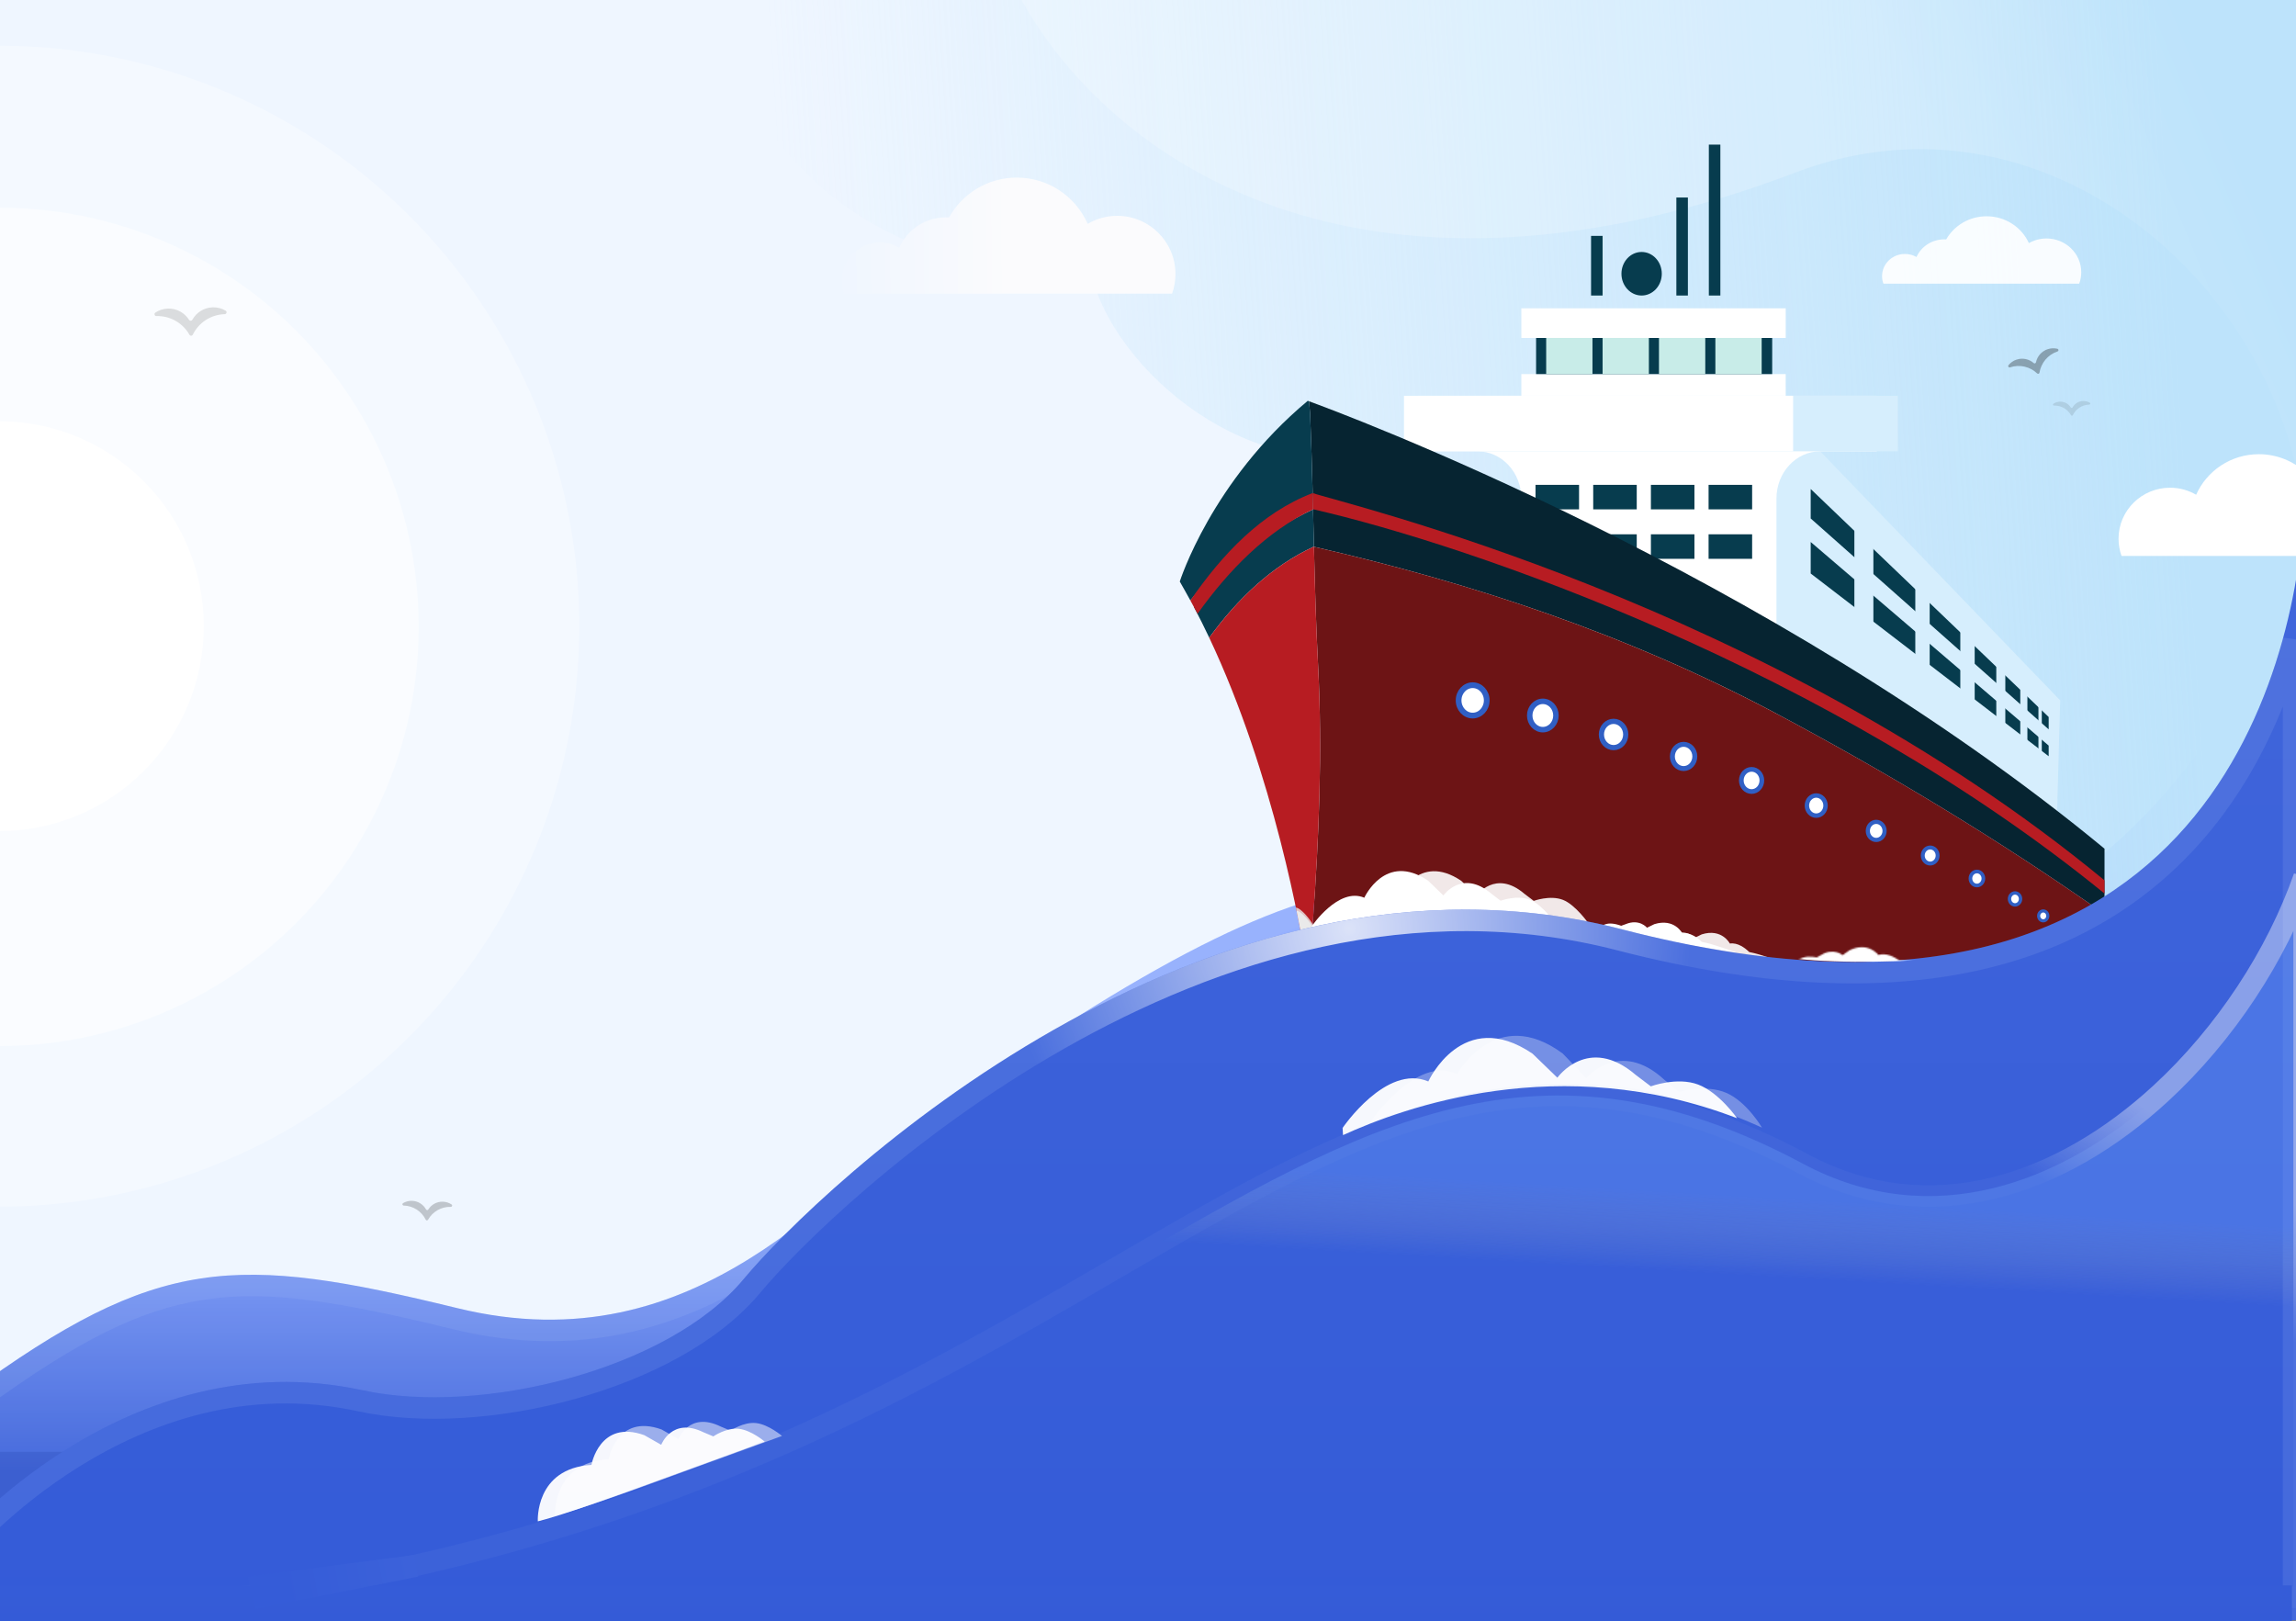 <?xml version="1.0" encoding="UTF-8"?>
<svg width="1602px" height="1131px" viewBox="0 0 1602 1131" version="1.1" xmlns="http://www.w3.org/2000/svg" xmlns:xlink="http://www.w3.org/1999/xlink">
    <rect x="0" y="0" width="1602" height="1131" fill="#808080" stroke="none"/>
    <!-- Generator: Sketch 60.1 (88133) - https://sketch.com -->
    <title>Slice</title>
    <desc>Created with Sketch.</desc>
    <defs>
        <linearGradient x1="50.639%" y1="61.452%" x2="50.639%" y2="100%" id="linearGradient-1">
            <stop stop-color="#8CA8FF" offset="0%"></stop>
            <stop stop-color="#345BD8" offset="80.729%"></stop>
        </linearGradient>
        <linearGradient x1="92.967%" y1="42.814%" x2="5.303%" y2="46.264%" id="linearGradient-2">
            <stop stop-color="#BDE3FB" offset="0%"></stop>
            <stop stop-color="#BDE3FB" stop-opacity="0" offset="100%"></stop>
        </linearGradient>
        <linearGradient x1="73.302%" y1="43.19%" x2="97.496%" y2="38.382%" id="linearGradient-3">
            <stop stop-color="#FFFFFF" offset="0%"></stop>
            <stop stop-color="#FFFFFF" stop-opacity="0" offset="100%"></stop>
        </linearGradient>
        <linearGradient x1="51.087%" y1="0%" x2="51.087%" y2="100%" id="linearGradient-4">
            <stop stop-color="#4166DB" offset="0%"></stop>
            <stop stop-color="#345BD8" offset="100%"></stop>
        </linearGradient>
        <radialGradient cx="59.53%" cy="29.746%" fx="59.53%" fy="29.746%" r="35.293%" gradientTransform="translate(0.595,0.297),scale(0.416,1),rotate(136.259),translate(-0.595,-0.297)" id="radialGradient-5">
            <stop stop-color="#FFFFFF" stop-opacity="0.8" offset="0%"></stop>
            <stop stop-color="#FFFFFF" stop-opacity="0" offset="100%"></stop>
        </radialGradient>
        <linearGradient x1="73.81%" y1="44.428%" x2="71.995%" y2="55.212%" id="linearGradient-6">
            <stop stop-color="#6494F4" offset="0%"></stop>
            <stop stop-color="#C0C1C2" stop-opacity="0" offset="100%"></stop>
        </linearGradient>
        <linearGradient x1="99.079%" y1="45.099%" x2="91.008%" y2="49.439%" id="linearGradient-7">
            <stop stop-color="#FFFFFF" offset="0%"></stop>
            <stop stop-color="#FFFFFF" stop-opacity="0" offset="100%"></stop>
        </linearGradient>
        <path d="M8.45,8.035 C12.46,6.877 17.63,8.035 17.63,8.035 L20.48,6.447 C29.37,0.874 35.64,6.447 35.64,6.447 L40.27,3.162 C53.46,-3.433 60.62,6.312 60.62,6.312 C65.98,4.589 71.71,7.712 74.94,9.973 C83.07,10.081 100.57,13.5 100.57,13.5 L77.53,13.5 L73.06,13.5 L0.43,13.5 C0.43,13.5 4.44,9.193 8.45,8.035 Z" id="path-8"></path>
        <linearGradient x1="50%" y1="0%" x2="50%" y2="100.002%" id="linearGradient-10">
            <stop stop-color="#355CD8" offset="0%"></stop>
            <stop stop-color="#2F54CA" offset="100%"></stop>
        </linearGradient>
        <linearGradient x1="98.74%" y1="47.002%" x2="19.925%" y2="51.666%" id="linearGradient-11">
            <stop stop-color="#3C62DA" offset="0%"></stop>
            <stop stop-color="#355CD8" offset="100%"></stop>
        </linearGradient>
        <linearGradient x1="50%" y1="54.876%" x2="-10.752%" y2="55.097%" id="linearGradient-12">
            <stop stop-color="#FBFBFD" offset="0%"></stop>
            <stop stop-color="#EDF5FF" offset="100%"></stop>
        </linearGradient>
    </defs>
    <g id="Page-1" stroke="none" stroke-width="1" fill="none" fill-rule="evenodd">
        <g id="hero-section" transform="translate(-406, -2)">
            <rect id="Rectangle" fill="#EFF6FF" fill-rule="nonzero" x="404.5" y="1.5" width="1600" height="1013.46"></rect>
            <g id="Group" opacity="0.9" transform="translate(384, 383)">
                <path d="M1222.17,289 C1384.67,333.431 1578.58,190.739 1621.67,0.739 L1621.67,531.739 L1621.67,695.93 L0.461,695.93 L0.461,591 C132.51,494.5 186.22,493.92 341.171,531.739 C510.22,573 603.671,444.5 678.671,392 C996.888,169.247 1020.14,233.76 1222.17,289 Z" id="Path" fill="url(#linearGradient-1)" fill-rule="nonzero"></path>
                <path d="M1220.19,296.234 C1304.21,319.207 1395.63,293.663 1471.1,238.85 C1533.51,193.532 1585.56,127.845 1614.17,51.719 L1614.17,531.739 L1614.17,688.43 L7.961,688.43 L7.961,594.815 C72.056,548.276 116.623,525.505 163.353,518.415 C211.018,511.183 261.847,520.099 339.392,539.025 C426.353,560.25 494.038,537.703 549.152,503.397 C576.592,486.318 600.942,466.314 622.945,447.483 C627.092,443.933 631.145,440.436 635.114,437.011 C652.377,422.114 668.045,408.593 682.971,398.144 C842.13,286.733 925.956,248.39 994.499,243.736 C1028.66,241.416 1059.48,247.438 1094.67,257.667 C1108.92,261.807 1123.76,266.599 1139.83,271.787 C1143.67,273.027 1147.58,274.289 1151.57,275.57 C1172.2,282.196 1194.78,289.286 1220.19,296.234 Z" id="Path" stroke-opacity="0.15" stroke="#A5BBF5" stroke-width="15"></path>
            </g>
            <path d="M1167.673,194.902 C973.174,192.796 919.903,69.192 900.173,0.902 L2008.17,0.902 L2008.17,624.984 C1732.27,674.489 1579.65,578.639 1540.02,390.098 C1450.01,419.59 1393.27,366.398 1377.616,311.627 C1293.867,346.596 1188.673,270.902 1167.673,194.902 Z" id="Path" fill="url(#linearGradient-2)" fill-rule="nonzero"></path>
            <polygon id="Path" fill="#D6EEFD" fill-rule="nonzero" points="1676.02 316.897 1843.48 490.678 1840.94 581.316 1638.51 449.106 1619.03 306.38"></polygon>
            <path d="M1715.49,278.145 L1715.49,316.897 L1676.02,316.897 C1659.16,316.897 1645.49,331.658 1645.49,349.867 L1645.49,552.064 L1467.5,552.064 L1467.5,349.867 C1467.5,331.658 1453.83,316.897 1436.97,316.897 L1395.323,316.897 L1395.323,278.145 C1395.323,278.145 1715.49,278.145 1715.49,278.145 Z" id="Path" fill="#FFFFFF" fill-rule="nonzero"></path>
            <polygon id="Path" fill="#073C4E" fill-rule="nonzero" points="1598.14 340.289 1628.52 340.289 1628.52 357.389 1598.14 357.389"></polygon>
            <polygon id="Path" fill="#073C4E" fill-rule="nonzero" points="1557.89 340.289 1588.27 340.289 1588.27 357.389 1557.89 357.389"></polygon>
            <polygon id="Path" fill="#073C4E" fill-rule="nonzero" points="1517.64 340.289 1548.01 340.289 1548.01 357.389 1517.64 357.389"></polygon>
            <polygon id="Path" fill="#073C4E" fill-rule="nonzero" points="1477.38 340.289 1507.76 340.289 1507.76 357.389 1477.38 357.389"></polygon>
            <polygon id="Path" fill="#073C4E" fill-rule="nonzero" points="1598.14 374.796 1628.52 374.796 1628.52 391.896 1598.14 391.896"></polygon>
            <polygon id="Path" fill="#073C4E" fill-rule="nonzero" points="1557.89 374.796 1588.27 374.796 1588.27 391.896 1557.89 391.896"></polygon>
            <polygon id="Path" fill="#073C4E" fill-rule="nonzero" points="1517.64 374.796 1548.01 374.796 1548.01 391.896 1517.64 391.896"></polygon>
            <polygon id="Path" fill="#073C4E" fill-rule="nonzero" points="1477.38 374.796 1507.76 374.796 1507.76 391.896 1477.38 391.896"></polygon>
            <polygon id="Path" fill="#D6EEFD" fill-rule="nonzero" points="1385.597 278.145 1730.18 278.145 1730.18 316.897 1385.597 316.897"></polygon>
            <polygon id="Path" fill="#FFFFFF" fill-rule="nonzero" points="1385.595 278.145 1657.12 278.145 1657.12 316.897 1385.595 316.897"></polygon>
            <polygon id="Path" fill="#FFFFFF" fill-rule="nonzero" points="1467.5 217.111 1651.96 217.111 1651.96 237.813 1467.5 237.813"></polygon>
            <polygon id="Path" fill="#FFFFFF" fill-rule="nonzero" points="1467.5 263.017 1651.96 263.017 1651.96 278.145 1467.5 278.145"></polygon>
            <polygon id="Path" fill="#073C4E" fill-rule="nonzero" points="1477.78 237.813 1642.52 237.813 1642.52 263.016 1477.78 263.016"></polygon>
            <polygon id="Path" fill="#C8ECE8" fill-rule="nonzero" points="1602.88 237.813 1635.18 237.813 1635.18 263.016 1602.88 263.016"></polygon>
            <polygon id="Path" fill="#C8ECE8" fill-rule="nonzero" points="1563.53 237.813 1595.83 237.813 1595.83 263.016 1563.53 263.016"></polygon>
            <polygon id="Path" fill="#C8ECE8" fill-rule="nonzero" points="1524.18 237.813 1556.48 237.813 1556.48 263.016 1524.18 263.016"></polygon>
            <polygon id="Path" fill="#C8ECE8" fill-rule="nonzero" points="1484.83 237.813 1517.13 237.813 1517.13 263.016 1484.83 263.016"></polygon>
            <path d="M1322.786,383.494 C1322.036,352.508 1321.417,321.532 1320.105,290.37 C1319.875,287.641 1319.645,284.819 1319.352,281.974 C1337.559,288.591 1638.98,399.79 1874.4,594.155 L1874.4,639.769 C1801.12,588.237 1724.48,541.959 1644.6,499.435 C1541.53,444.769 1433.67,408.884 1322.786,383.494 Z" id="Path" fill="#062431" fill-rule="nonzero"></path>
            <path d="M1322.163,357.307 L1321.887,346.008 C1340.094,352.625 1638.98,421.89 1874.4,616.254 L1874.4,625.46 C1682.34,468.955 1433.05,382.697 1322.163,357.307 Z" id="Path" fill="#B71C22" fill-rule="nonzero"></path>
            <path d="M1325.687,466.601 C1324.224,438.796 1323.453,411.14 1322.784,383.493 C1433.67,408.884 1541.53,444.769 1644.59,499.435 C1724.48,541.96 1801.12,588.237 1874.4,639.77 L1874.4,680.854 L1318.479,680.854 C1318.479,680.854 1318.239,679.135 1317.735,675.936 C1319.579,666.085 1321.061,656.178 1321.964,646.182 C1326.308,585.875 1328.79,526.908 1325.687,466.601 Z" id="Path" fill="#6D1415" fill-rule="nonzero"></path>
            <path d="M1322.165,357.389 C1322.372,366.043 1322.572,374.695 1322.781,383.346 C1293.219,397.028 1269.428,419.901 1249.721,446.908 C1246.323,439.712 1242.772,432.593 1239.073,425.585 C1260.5,395.531 1289.829,372.608 1322.165,357.389 Z" id="Path" fill="#073C4E" fill-rule="nonzero"></path>
            <path d="M1236.56,420.946 C1234.963,418.07 1230.826,410.576 1229.173,407.751 C1229.173,407.751 1251.249,337.637 1318.481,281.659 C1318.481,281.659 1318.777,281.766 1319.351,281.975 C1319.644,284.82 1319.874,287.641 1320.104,290.371 C1320.901,309.293 1321.437,328.146 1321.907,346.975 C1286.931,360.426 1260.848,390.397 1236.56,420.946 Z" id="Path" fill="#073C4E" fill-rule="nonzero"></path>
            <path d="M1321.887,346.008 C1321.974,349.48 1322.082,353.918 1322.165,357.389 C1289.829,372.607 1263.013,400.17 1241.586,430.224 C1239.941,427.107 1238.265,424.014 1236.56,420.945 C1259.002,388.533 1285.981,359.835 1321.887,346.008 Z" id="Path" fill="#B71C22" fill-rule="nonzero"></path>
            <path d="M1322.782,383.346 C1323.451,411.042 1324.223,438.747 1325.688,466.601 C1328.79,526.908 1326.309,585.875 1321.966,646.182 C1321.063,656.178 1319.58,666.085 1317.736,675.936 C1313.928,651.765 1294.993,542.786 1249.722,446.908 C1269.428,419.9 1293.22,397.028 1322.782,383.346 Z" id="Path" fill="#B71C22" fill-rule="nonzero"></path>
            <path d="M1843.48,652.532 C1842.08,652.532 1840.94,651.305 1840.94,649.791 C1840.94,648.278 1842.08,647.051 1843.48,647.051 C1844.88,647.051 1846.02,648.278 1846.02,649.791 C1846.02,651.305 1844.88,652.532 1843.48,652.532 Z" id="Path" stroke="#305FC4" stroke-width="2" fill="#FFFFFF" fill-rule="nonzero"></path>
            <path d="M1831.63,644.485 C1829.87,644.485 1828.43,642.939 1828.43,641.031 C1828.43,639.123 1829.87,637.576 1831.63,637.576 C1833.4,637.576 1834.83,639.123 1834.83,641.031 C1834.83,642.939 1833.4,644.485 1831.63,644.485 Z" id="Path" stroke="#305FC4" stroke-width="2.182" fill="#FFFFFF" fill-rule="nonzero"></path>
            <path d="M1811.95,633.372 C1809.82,633.372 1808.09,631.506 1808.09,629.203 C1808.09,626.9 1809.82,625.033 1811.95,625.033 C1814.09,625.033 1815.81,626.9 1815.81,629.203 C1815.81,631.506 1814.09,633.372 1811.95,633.372 Z" id="Path" stroke="#305FC4" stroke-width="2.364" fill="#FFFFFF" fill-rule="nonzero"></path>
            <path d="M1785.36,619.834 C1782.86,619.834 1780.84,617.647 1780.84,614.95 C1780.84,612.252 1782.86,610.066 1785.36,610.066 C1787.86,610.066 1789.88,612.252 1789.88,614.95 C1789.88,617.647 1787.86,619.834 1785.36,619.834 Z" id="Path" stroke="#305FC4" stroke-width="2.546" fill="#FFFFFF" fill-rule="nonzero"></path>
            <path d="M1752.77,604.513 C1749.9,604.513 1747.58,602.007 1747.58,598.915 C1747.58,595.822 1749.9,593.316 1752.77,593.316 C1755.63,593.316 1757.95,595.822 1757.95,598.915 C1757.95,602.007 1755.63,604.513 1752.77,604.513 Z" id="Path" stroke="#305FC4" stroke-width="2.727" fill="#FFFFFF" fill-rule="nonzero"></path>
            <path d="M1715.09,588.051 C1711.86,588.051 1709.25,585.225 1709.25,581.738 C1709.25,578.252 1711.86,575.425 1715.09,575.425 C1718.32,575.425 1720.94,578.252 1720.94,581.738 C1720.94,585.225 1718.32,588.051 1715.09,588.051 Z" id="Path" stroke="#305FC4" stroke-width="2.909" fill="#FFFFFF" fill-rule="nonzero"></path>
            <path d="M1673.24,571.091 C1669.65,571.091 1666.74,567.945 1666.74,564.063 C1666.74,560.182 1669.65,557.036 1673.24,557.036 C1676.84,557.036 1679.75,560.182 1679.75,564.063 C1679.75,567.945 1676.84,571.091 1673.24,571.091 Z" id="Path" stroke="#305FC4" stroke-width="3.091" fill="#FFFFFF" fill-rule="nonzero"></path>
            <path d="M1628.15,554.274 C1624.19,554.274 1620.98,550.808 1620.98,546.532 C1620.98,542.256 1624.19,538.789 1628.15,538.789 C1632.11,538.789 1635.32,542.256 1635.32,546.532 C1635.32,550.808 1632.11,554.274 1628.15,554.274 Z" id="Path" stroke="#305FC4" stroke-width="3.273" fill="#FFFFFF" fill-rule="nonzero"></path>
            <path d="M1580.71,538.242 C1576.39,538.242 1572.88,534.456 1572.88,529.785 C1572.88,525.115 1576.39,521.329 1580.71,521.329 C1585.04,521.329 1588.54,525.115 1588.54,529.785 C1588.54,534.456 1585.04,538.242 1580.71,538.242 Z" id="Path" stroke="#305FC4" stroke-width="3.454" fill="#FFFFFF" fill-rule="nonzero"></path>
            <path d="M1531.85,523.637 C1527.16,523.637 1523.36,519.531 1523.36,514.466 C1523.36,509.401 1527.16,505.295 1531.85,505.295 C1536.54,505.295 1540.34,509.401 1540.34,514.466 C1540.34,519.531 1536.54,523.637 1531.85,523.637 Z" id="Path" stroke="#305FC4" stroke-width="3.636" fill="#FFFFFF" fill-rule="nonzero"></path>
            <path d="M1482.49,511.102 C1477.43,511.102 1473.34,506.676 1473.34,501.216 C1473.34,495.757 1477.43,491.331 1482.49,491.331 C1487.55,491.331 1491.64,495.757 1491.64,501.216 C1491.64,506.676 1487.55,511.102 1482.49,511.102 Z" id="Path" stroke="#305FC4" stroke-width="3.818" fill="#FFFFFF" fill-rule="nonzero"></path>
            <path d="M1433.54,501.278 C1428.12,501.278 1423.72,496.532 1423.72,490.678 C1423.72,484.823 1428.12,480.077 1433.54,480.077 C1438.96,480.077 1443.35,484.823 1443.35,490.678 C1443.35,496.532 1438.96,501.278 1433.54,501.278 Z" id="Path" stroke="#305FC4" stroke-width="4" fill="#FFFFFF" fill-rule="nonzero"></path>
            <polygon id="Path" fill="#073C4E" fill-rule="nonzero" points="1835.43 529.641 1669.39 402.149 1669.39 380.168 1835.43 522.224"></polygon>
            <polygon id="Path" fill="#073C4E" fill-rule="nonzero" points="1835.43 502.26 1835.43 510.885 1669.39 363.758 1669.39 343.186"></polygon>
            <polygon id="Path" fill="#D6EEFD" fill-rule="nonzero" points="1828.29 489.137 1830.63 489.137 1830.63 540.537 1828.29 540.537"></polygon>
            <polygon id="Path" fill="#D6EEFD" fill-rule="nonzero" points="1815.62 527.622 1820.59 529.64 1820.59 478.241 1815.62 476.223"></polygon>
            <polygon id="Path" fill="#D6EEFD" fill-rule="nonzero" points="1798.88 511.433 1805.18 515.846 1805.18 464.447 1798.88 460.035"></polygon>
            <polygon id="Path" fill="#D6EEFD" fill-rule="nonzero" points="1773.77 486.571 1783.81 495.151 1783.81 443.751 1773.77 435.172"></polygon>
            <polygon id="Path" fill="#D6EEFD" fill-rule="nonzero" points="1742.37 461.356 1752.41 469.936 1752.41 418.537 1742.37 409.957"></polygon>
            <polygon id="Path" fill="#D6EEFD" fill-rule="nonzero" points="1699.86 430.247 1713.13 441.59 1713.13 373.633 1699.86 362.29"></polygon>
            <path d="M2005.17,675.5 C2005.17,769 1877.17,990.738 1706.17,898.5 C1402.673,734.79 1207.673,842 1095.673,940 C983.673,1038 839.786,1069.13 734.673,1052 C553.673,1022.5 405.173,1118.5 405.173,1118.5 L2005.17,1118.5 L2005.17,675.5 Z" id="Path" fill="#4166DB" fill-rule="nonzero" opacity="0.9"></path>
            <path d="M1658.67,122.402 C1366.02,233.61 1186.172,122.402 1118.672,1.902 L2003.17,1.902 L2008.48,329.743 C2016.11,363.82 2017.15,399.208 2010.17,433.902 L2008.48,329.743 C1975.68,183.097 1820.96,60.733 1658.67,122.402 Z" id="Path" fill="url(#linearGradient-3)" fill-rule="nonzero" opacity="0.2"></path>
            <polygon id="Path" fill="#073C4E" fill-rule="nonzero" points="1598.32 102.902 1606.36 102.902 1606.36 208.196 1598.32 208.196"></polygon>
            <polygon id="Path" fill="#073C4E" fill-rule="nonzero" points="1575.66 139.809 1583.7 139.809 1583.7 208.196 1575.66 208.196"></polygon>
            <polygon id="Path" fill="#073C4E" fill-rule="nonzero" points="1516.14 166.585 1524.18 166.585 1524.18 208.195 1516.14 208.195"></polygon>
            <path d="M1551.41,208.196 C1543.64,208.196 1537.34,201.392 1537.34,192.999 C1537.34,184.606 1543.64,177.802 1551.41,177.802 C1559.19,177.802 1565.49,184.606 1565.49,192.999 C1565.49,201.392 1559.19,208.196 1551.41,208.196 Z" id="Path" fill="#073C4E" fill-rule="nonzero"></path>
            <path d="M1310.673,637.4 C1314.56,637.822 1320.815,646.292 1323.15,650.618 L1313.724,652.91 L1310.673,637.4 Z" id="Path" fill="#EAEAEA" fill-rule="nonzero"></path>
            <path d="M1310.172,635.242 C1314.059,635.664 1320.502,644.009 1322.838,648.335 L1313.412,650.628 L1310.172,635.242 Z" id="Path" fill="#EAEAEA" fill-rule="nonzero" opacity="0.8"></path>
            <path d="M1561.22,653.551 C1565.36,653.061 1570.27,655.043 1570.27,655.043 L1573.35,653.94 C1583.02,649.885 1588.3,656.402 1588.3,656.402 L1593.41,653.914 C1607.49,649.55 1612.98,660.329 1612.98,660.329 C1618.54,659.5 1623.69,663.513 1626.51,666.269 C1634.52,667.696 1651.23,673.914 1651.23,673.914 L1628.49,670.169 L1624.08,669.443 L1552.41,657.64 C1552.41,657.64 1557.07,654.042 1561.22,653.551 Z" id="Path" fill="#FFFFFF" fill-rule="nonzero" opacity="0.9"></path>
            <path d="M1344.398,648.354 C1344.398,648.354 1363.024,620.827 1381.041,628.47 C1381.041,628.47 1395.686,596.281 1425.6,616.6 L1436.21,626.875 C1436.21,626.875 1449.39,608.292 1469.67,625.642 L1476.16,630.562 C1476.16,630.562 1487.44,626.387 1496.43,629.815 C1505.42,633.244 1514.79,646.887 1514.79,646.887 L1344.575,653.156 L1344.398,648.354 Z" id="Path" fill="#FFFFFF" fill-rule="nonzero" opacity="0.9"></path>
            <path d="M1528.09,646.444 C1532.24,645.954 1537.15,647.936 1537.15,647.936 L1540.23,646.832 C1549.9,642.777 1555.18,649.295 1555.18,649.295 L1560.28,646.807 C1574.37,642.442 1579.85,653.222 1579.85,653.222 C1585.42,652.392 1590.57,656.405 1593.39,659.162 C1601.4,660.589 1618.11,666.806 1618.11,666.806 L1595.37,663.061 L1590.96,662.335 L1519.29,650.533 C1519.29,650.533 1523.95,646.934 1528.09,646.444 Z" id="Path" fill="#FFFFFF" fill-rule="nonzero"></path>
            <path d="M1321.275,648.246 C1321.275,648.246 1339.901,620.72 1357.918,628.362 C1357.918,628.362 1372.563,596.174 1402.473,616.492 L1413.09,626.767 C1413.09,626.767 1426.27,608.184 1446.55,625.535 L1453.04,630.454 C1453.04,630.454 1464.31,626.28 1473.31,629.708 C1482.3,633.136 1491.67,646.779 1491.67,646.779 L1321.452,653.048 L1321.275,648.246 Z" id="Path" fill="#FFFFFF" fill-rule="nonzero"></path>
            <path d="M1538.04,650.5 C1941.22,754.814 2008.08,471.634 2013.82,354.5 L2013.82,1132.5 L373.349,1132.5 L373.349,1079.5 C373.349,1079.5 492.873,936 658.873,972 C741.746,989.972 872.397,957.5 924.823,894.5 C977.25,831.5 1245.33,574.768 1538.04,650.5 Z" id="Path" fill="url(#linearGradient-4)" fill-rule="nonzero"></path>
            <path d="M1536.16,657.761 C1739.6,710.395 1860.23,665.616 1930.44,590.671 C1970.3,548.132 1993.35,496.441 2006.32,448.896 L2006.32,1125 L380.849,1125 L380.849,1082.3 C381.697,1081.35 382.849,1080.07 384.295,1078.52 C387.783,1074.78 392.979,1069.44 399.739,1063.12 C413.269,1050.48 433.008,1034 457.812,1018.62 C507.461,987.858 576.836,961.883 657.283,979.329 C700.211,988.639 754.863,984.819 805.27,970.842 C855.575,956.893 903,932.449 930.588,899.297 C956.3,868.4 1035.75,789.087 1145.03,726.996 C1254.318,664.902 1392.442,620.577 1536.16,657.761 Z" id="Path" stroke-opacity="0.15" stroke="#A5BBF5" stroke-width="15"></path>
            <path d="M1536.16,657.761 C1739.6,710.395 1860.23,665.616 1930.44,590.671 C1970.3,548.132 1993.35,496.441 2006.32,448.896 L2006.32,1125 L380.849,1125 L380.849,1082.3 C381.697,1081.35 382.849,1080.07 384.295,1078.52 C387.783,1074.78 392.979,1069.44 399.739,1063.12 C413.269,1050.48 433.008,1034 457.812,1018.62 C507.461,987.858 576.836,961.883 657.283,979.329 C700.211,988.639 754.863,984.819 805.27,970.842 C855.575,956.893 903,932.449 930.588,899.297 C956.3,868.4 1035.75,789.087 1145.03,726.996 C1254.318,664.902 1392.442,620.577 1536.16,657.761 Z" id="Path" stroke="url(#radialGradient-5)" stroke-width="15"></path>
            <path d="M1402.584,756.549 C1373.177,744.076 1342.777,789.003 1342.777,789.003 L1343.065,794.006 C1384.89,774.955 1494.15,734.606 1618.03,782.216 C1618.03,782.216 1605.6,764.341 1590.92,758.745 C1576.24,753.15 1557.84,759.964 1557.84,759.964 L1547.25,751.935 C1514.15,723.615 1492.63,753.946 1492.63,753.946 L1475.31,737.175 C1426.49,704.013 1402.584,756.549 1402.584,756.549 Z" id="Path" fill="#FFFFFF" opacity="0.95"></path>
            <path d="M1422.67,751.373 C1394.059,737.712 1361.781,785.306 1361.781,785.306 C1404.66,769.534 1509.45,731.047 1635.41,788.795 C1635.41,788.795 1624.86,770.746 1610.54,764.531 C1596.22,758.316 1577.45,763.755 1577.45,763.755 L1567.35,755.45 C1535.99,726.412 1512.72,754.169 1512.72,754.169 L1496.41,737.105 C1449.65,702.509 1422.67,751.373 1422.67,751.373 Z" id="Path" fill="#FFFFFF" opacity="0.3"></path>
            <path d="M818.664,1024.1 C779.042,1026.49 781.251,1063.5 781.251,1063.5 C807.737,1056.81 868.294,1033.69 939.631,1007.9 C939.631,1007.9 930.352,999.909 921.571,998.917 C912.79,997.925 903.721,1004.21 903.721,1004.21 L896.826,1001.32 C874.828,990.532 867.355,1010.07 867.355,1010.07 L855.568,1003.36 C824.327,992.131 818.664,1024.1 818.664,1024.1 Z" id="Path" fill="#FFFFFF" opacity="0.95"></path>
            <path d="M830.664,1020.1 C791.042,1022.49 793.251,1059.5 793.251,1059.5 C819.737,1052.81 880.294,1029.69 951.631,1003.9 C951.631,1003.9 942.352,995.909 933.571,994.917 C924.79,993.925 915.721,1000.214 915.721,1000.214 L908.826,997.323 C886.828,986.532 879.355,1006.07 879.355,1006.07 L867.568,999.36 C836.327,988.131 830.664,1020.1 830.664,1020.1 Z" id="Path" fill="#FFFFFF" opacity="0.5"></path>
            <g id="Group" opacity="0.4" transform="translate(574, 613)">
                <path d="M1090.2,201.052 C1179.5,248.83 1271.29,214.797 1339.56,151.964 C1384.75,110.376 1420.63,55.362 1439.67,0.957 L1439.67,503.41 L0.016,503.41 C284.673,463.56 466.125,357.936 611.948,273.016 C698.823,222.424 772.045,179.841 846.91,162.118 C921.17,144.54 997.39,151.391 1090.2,201.052 Z" id="Path" fill="url(#linearGradient-6)" fill-rule="nonzero"></path>
                <path d="M1090.2,201.052 C1179.5,248.83 1271.29,214.797 1339.56,151.964 C1384.75,110.376 1420.63,55.362 1439.67,0.957 L1439.67,503.41 L0.016,503.41 C284.673,463.56 466.125,357.936 611.948,273.016 C698.823,222.424 772.045,179.841 846.91,162.118 C921.17,144.54 997.39,151.391 1090.2,201.052 Z" id="Path" stroke-opacity="0.15" stroke="#A5BBF5" stroke-width="15"></path>
                <path d="M1090.2,201.052 C1179.5,248.83 1271.29,214.797 1339.56,151.964 C1384.75,110.376 1420.63,55.362 1439.67,0.957 L1439.67,503.41 L0.016,503.41 C284.673,463.56 466.125,357.936 611.948,273.016 C698.823,222.424 772.045,179.841 846.91,162.118 C921.17,144.54 997.39,151.391 1090.2,201.052 Z" id="Path" stroke="url(#linearGradient-7)" stroke-width="15"></path>
            </g>
            <path d="M1828.2,262.798 C1828.63,262.734 1828.96,262.403 1829.02,261.99 C1830.11,255.342 1834.75,249.505 1841.59,247.216 L1841.59,247.214 C1841.89,247.113 1842.14,246.876 1842.22,246.57 C1842.38,246.009 1842.04,245.474 1841.52,245.347 C1839.34,244.82 1837,244.879 1834.72,245.642 C1830.44,247.075 1827.47,250.628 1826.59,254.739 C1826.53,255.011 1826.38,255.259 1826.14,255.405 C1825.77,255.635 1825.31,255.587 1824.99,255.312 C1821.81,252.543 1817.28,251.484 1812.99,252.921 C1810.73,253.681 1808.83,255.037 1807.41,256.756 C1807.15,257.067 1807.09,257.505 1807.29,257.859 C1807.51,258.278 1808.01,258.466 1808.45,258.317 C1808.45,258.316 1808.46,258.315 1808.46,258.314 C1815.28,256.029 1822.49,257.882 1827.37,262.516 C1827.59,262.729 1827.9,262.844 1828.2,262.798 Z" id="Path" fill="#000000" fill-rule="nonzero" opacity="0.3"></path>
            <path d="M1864.12,283.004 C1862.76,282.201 1861.16,281.759 1859.47,281.806 C1856.27,281.895 1853.53,283.695 1852.09,286.304 C1851.97,286.517 1851.75,286.653 1851.51,286.659 C1851.26,286.666 1851.04,286.543 1850.91,286.336 C1849.33,283.812 1846.49,282.167 1843.3,282.256 C1841.6,282.303 1840.03,282.833 1838.72,283.71 C1838.46,283.88 1838.35,284.197 1838.45,284.488 C1838.54,284.779 1838.81,284.975 1839.12,284.966 C1839.12,284.966 1839.12,284.966 1839.13,284.966 C1844.21,284.824 1848.7,287.567 1851.04,291.709 C1851.17,291.931 1851.4,292.066 1851.66,292.059 C1851.91,292.052 1852.14,291.905 1852.26,291.676 C1854.36,287.41 1858.69,284.422 1863.78,284.28 C1863.78,284.28 1863.78,284.28 1863.79,284.28 C1864.09,284.272 1864.36,284.062 1864.43,283.766 C1864.51,283.47 1864.38,283.159 1864.12,283.004 Z" id="Path" fill="#000000" fill-rule="nonzero" opacity="0.1"></path>
            <path d="M563.434,218.743 C560.806,217.192 557.725,216.338 554.45,216.429 C548.283,216.6 542.986,220.078 540.209,225.116 C539.982,225.529 539.553,225.79 539.082,225.803 C538.611,225.816 538.169,225.578 537.919,225.179 C534.867,220.303 529.385,217.126 523.219,217.298 C519.944,217.389 516.915,218.413 514.378,220.107 C513.887,220.435 513.673,221.048 513.852,221.61 C514.031,222.172 514.56,222.549 515.15,222.532 C515.155,222.532 515.161,222.532 515.167,222.532 C524.986,222.259 533.667,227.556 538.178,235.556 C538.42,235.985 538.88,236.245 539.372,236.232 C539.865,236.219 540.31,235.934 540.528,235.492 C544.587,227.253 552.961,221.481 562.78,221.208 C562.786,221.208 562.792,221.208 562.797,221.207 C563.387,221.191 563.896,220.787 564.043,220.215 C564.191,219.643 563.942,219.043 563.434,218.743 Z" id="Path" fill="#000000" fill-rule="nonzero" opacity="0.4"></path>
            <path d="M687.238,841.443 C689.051,840.373 691.176,839.784 693.436,839.846 C697.689,839.965 701.343,842.363 703.258,845.839 C703.415,846.123 703.711,846.304 704.036,846.313 C704.361,846.322 704.666,846.158 704.838,845.882 C706.944,842.519 710.725,840.327 714.979,840.446 C717.238,840.508 719.327,841.215 721.077,842.384 C721.416,842.61 721.564,843.032 721.44,843.42 C721.317,843.808 720.952,844.068 720.545,844.057 C720.541,844.056 720.537,844.056 720.533,844.056 C713.76,843.868 707.772,847.522 704.66,853.04 C704.493,853.336 704.176,853.516 703.836,853.507 C703.496,853.497 703.189,853.301 703.039,852.996 C700.239,847.313 694.463,843.331 687.689,843.143 C687.685,843.143 687.681,843.143 687.677,843.143 C687.27,843.132 686.92,842.852 686.818,842.458 C686.716,842.064 686.888,841.65 687.238,841.443 Z" id="Path" fill="#000000" fill-rule="nonzero" opacity="0.2"></path>
            <g id="Clipped" transform="translate(1656, 662)">
                <mask id="mask-9" fill="white">
                    <use xlink:href="#path-8"></use>
                </mask>
                <g id="Path"></g>
                <path d="M116.3,4.58 C116.27,8.402 83.95,11.288 44.09,11.028 C4.24,10.767 -27.69,5.909 -27.67,2.087 C-27.64,-1.735 4.33,-3.074 44.18,-2.813 C84.04,-2.552 116.32,0.758 116.3,4.58 Z" id="Path" fill="#FFFFFF" fill-rule="nonzero" mask="url(#mask-9)"></path>
            </g>
            <rect id="Rectangle" fill="url(#linearGradient-10)" fill-rule="nonzero" x="405.172" y="1108.19" width="1600" height="230.136"></rect>
            <polygon id="Path" fill="url(#linearGradient-11)" fill-rule="nonzero" points="694.697 1086.98 697.688 1102.04 584.351 1124.54 578.977 1102.04"></polygon>
            <circle id="Oval" fill="#FFFFFF" fill-rule="nonzero" opacity="0.34" cx="405.172" cy="438.902" r="405"></circle>
            <circle id="Oval" fill="#FFFFFF" fill-rule="nonzero" opacity="0.5" cx="405.672" cy="439.402" r="292.5"></circle>
            <circle id="Oval" fill="#FFFFFF" fill-rule="nonzero" cx="405.172" cy="438.902" r="143"></circle>
            <path d="M1019.905,171.197 C1024.845,171.197 1029.471,172.537 1033.442,174.871 C1038.938,162.376 1051.432,153.65 1065.969,153.65 C1066.711,153.65 1067.448,153.676 1068.18,153.72 C1077.395,137.131 1095.106,125.902 1115.443,125.902 C1137.554,125.902 1156.559,139.176 1164.919,158.18 C1170.958,154.63 1177.994,152.592 1185.508,152.592 C1207.966,152.592 1226.172,170.781 1226.172,193.217 C1226.172,198.02 1225.335,202.626 1223.804,206.902 L1125.474,206.902 L1024.933,206.902 L994.728,206.902 C993.722,204.091 993.172,201.062 993.172,197.905 C993.172,183.155 1005.141,171.197 1019.905,171.197 Z" id="Path" fill="url(#linearGradient-12)" fill-rule="nonzero"></path>
            <path d="M1920.13,342.297 C1926.77,342.297 1932.99,344.084 1938.33,347.196 C1945.73,330.537 1962.53,318.902 1982.08,318.902 C2007.69,318.902 2028.59,338.861 2029.79,363.929 C2031.98,363.324 2034.28,362.993 2036.66,362.993 C2050.75,362.993 2062.17,374.303 2062.17,388.255 C2062.17,388.809 2062.15,389.357 2062.11,389.902 L1886.27,389.902 C1884.91,386.154 1884.17,382.116 1884.17,377.907 C1884.17,358.24 1900.27,342.297 1920.13,342.297 Z" id="Path" fill="#FFFFFF" fill-rule="nonzero"></path>
            <g id="Group" opacity="0.9" transform="translate(1719, 152)" fill="#FFFFFF" fill-rule="nonzero">
                <path d="M16.12,27.184 C19.07,27.184 21.83,27.961 24.2,29.316 C27.47,22.066 34.93,17.003 43.6,17.003 C44.04,17.003 44.48,17.017 44.92,17.044 C50.42,7.418 60.98,0.902 73.11,0.902 C86.31,0.902 97.64,8.604 102.63,19.632 C106.23,17.572 110.43,16.389 114.91,16.389 C128.31,16.389 139.17,26.943 139.17,39.961 C139.17,42.748 138.67,45.421 137.76,47.902 L79.1,47.902 L19.12,47.902 L1.1,47.902 C0.5,46.271 0.17,44.514 0.17,42.682 C0.17,34.123 7.31,27.184 16.12,27.184 Z" id="Path"></path>
            </g>
        </g>
    </g>
</svg>